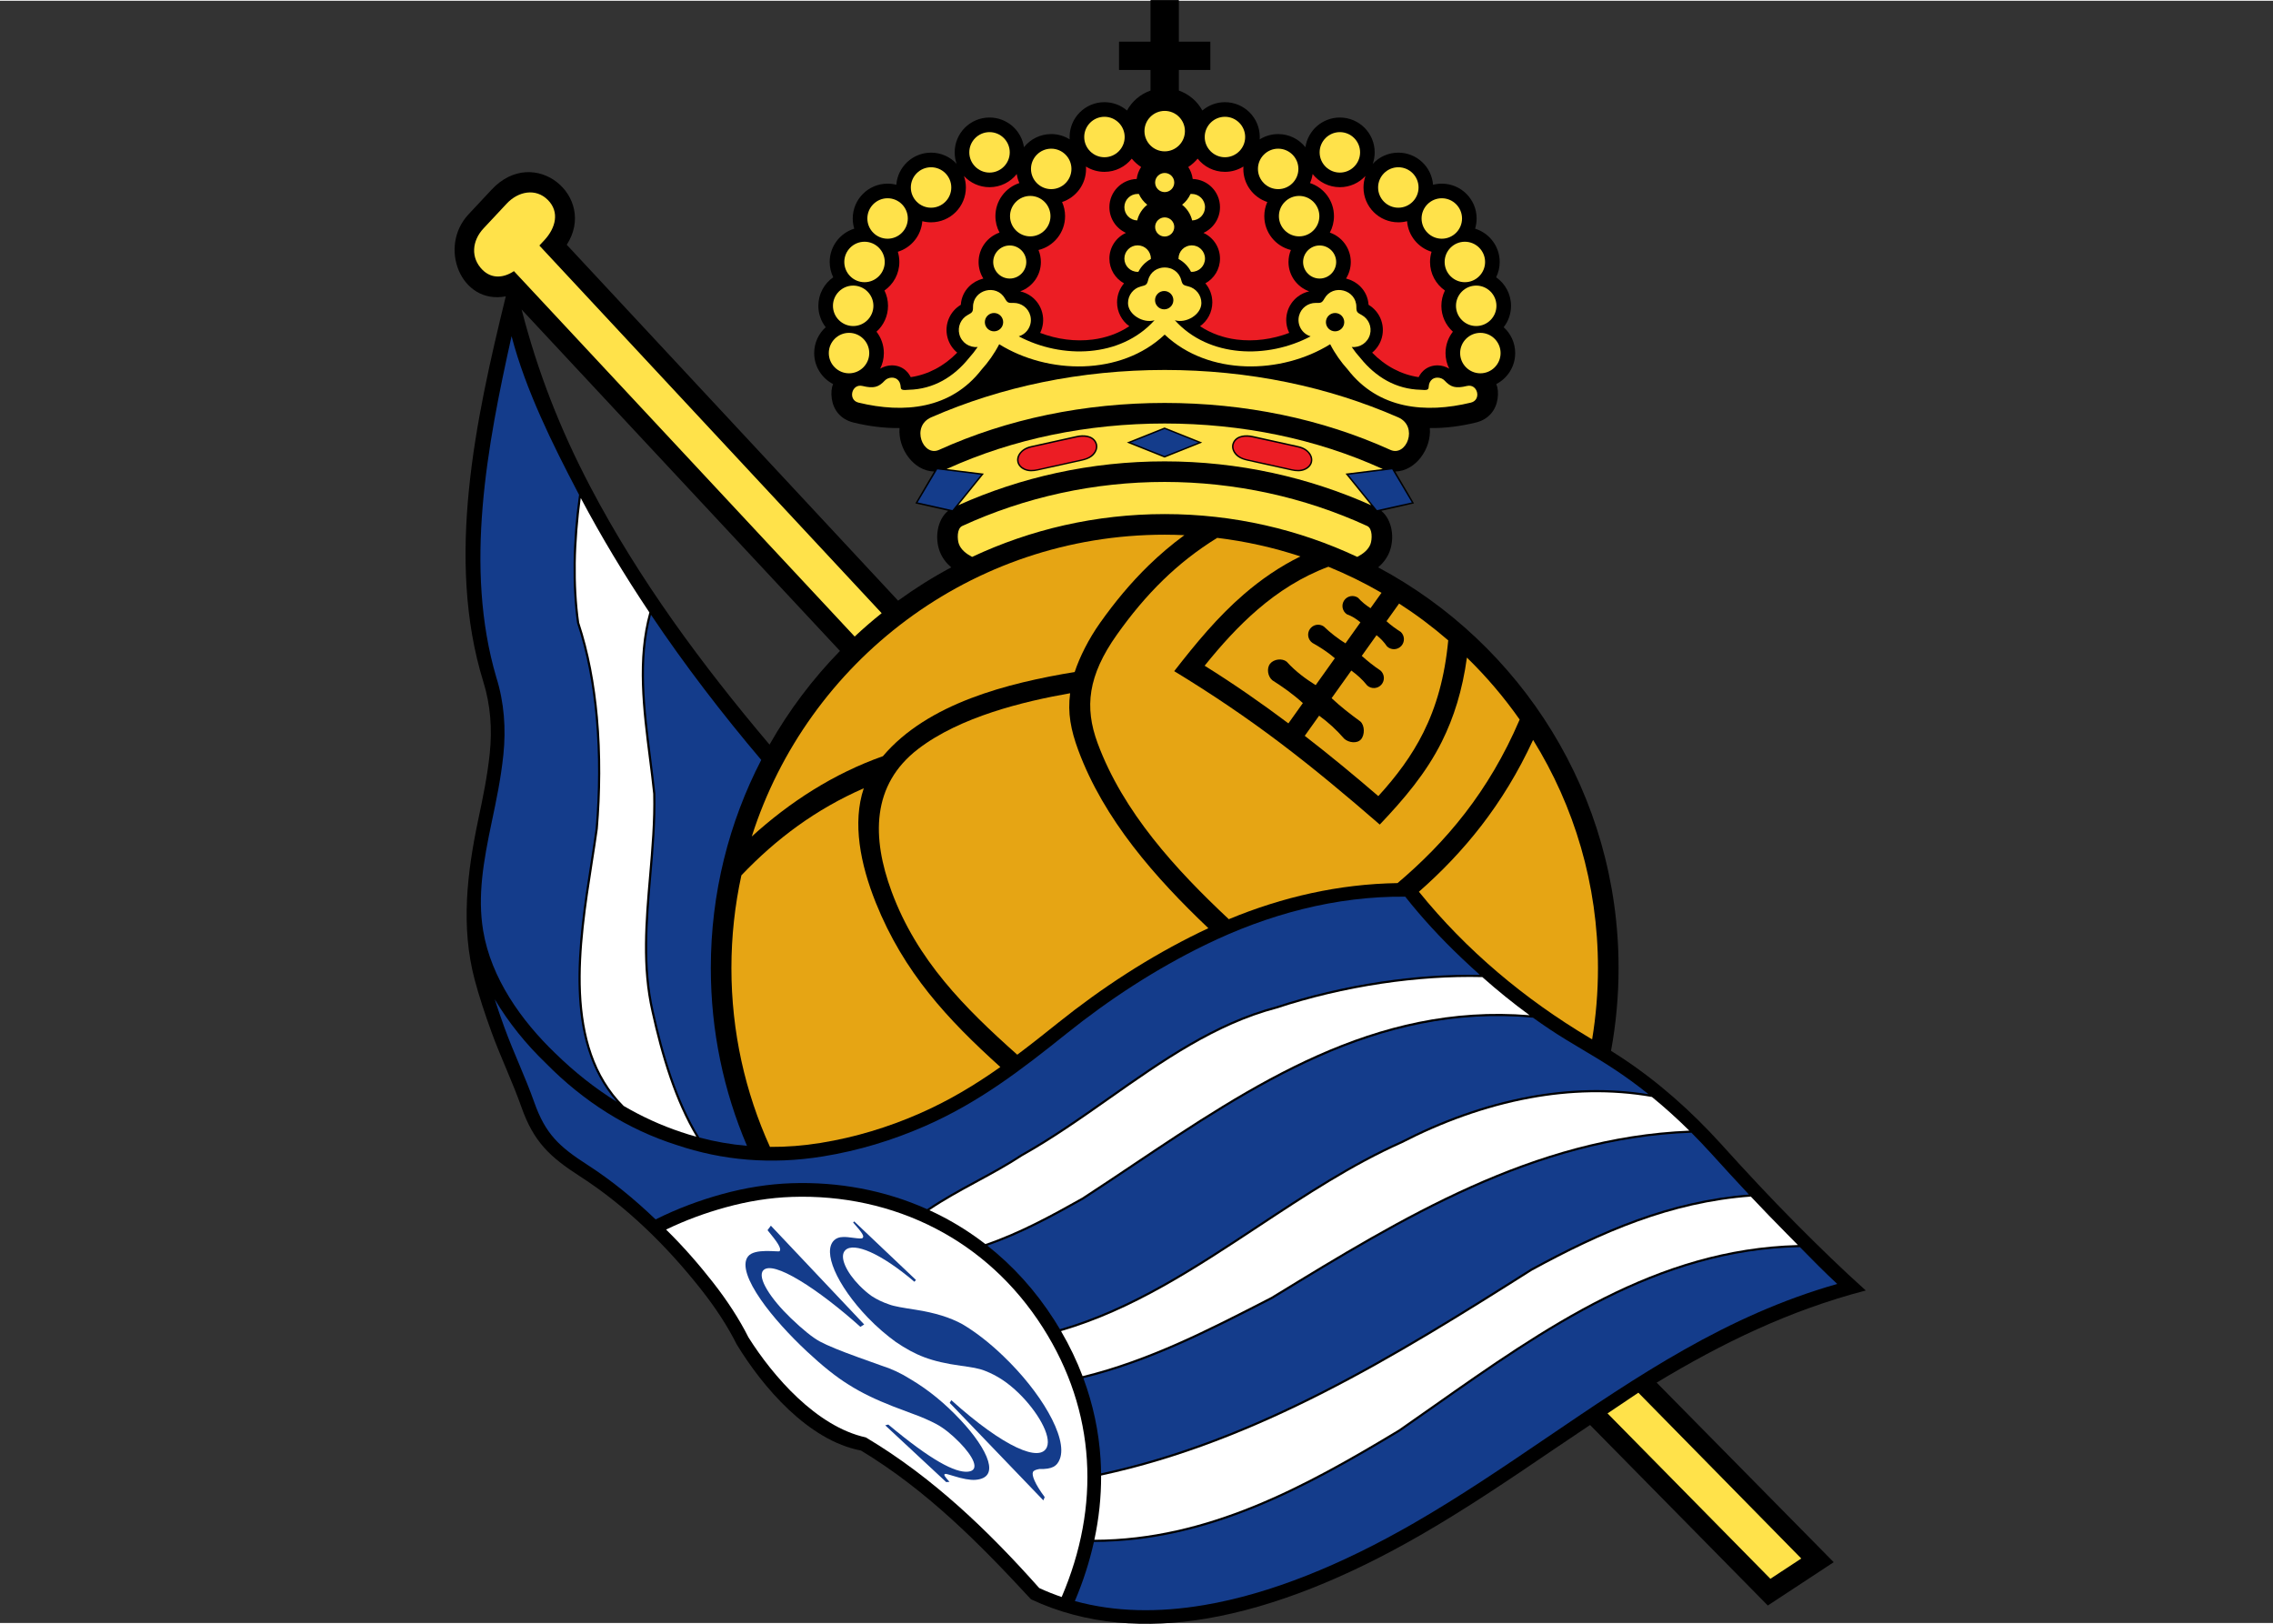 <?xml version="1.0" encoding="UTF-8" standalone="no"?>
<!-- Created with Inkscape (http://www.inkscape.org/) -->

<svg
   xmlns:dc="http://purl.org/dc/elements/1.1/"
   xmlns:cc="http://creativecommons.org/ns#"
   xmlns:rdf="http://www.w3.org/1999/02/22-rdf-syntax-ns#"
   xmlns:svg="http://www.w3.org/2000/svg"
   xmlns="http://www.w3.org/2000/svg"
   version="1.1"
   width="280"
   height="200"
   viewBox="0 0 887.876 633.6"
   id="Capa_1"
   xml:space="preserve"><rect x="0" y="0" width="887.876" height="633.6" fill="#333333" stroke="none"/><defs
     id="defs143" /><path
     d="m 437.123,15.966 12.296,0 0,-16.23 h 11.065 l 0,16.23 12.295,0 v 11.065 l -12.295,0 v 8.046 c 3.937,1.375 7.205,4.176 9.184,7.784 2.375,-2.024 5.454,-3.248 8.818,-3.248 7.512,0 13.604,6.092 13.604,13.604 0,0.312 -0.011,0.62 -0.032,0.926 2.093,-1.314 4.566,-2.072 7.219,-2.072 4.309,0 8.149,2.004 10.642,5.13 0.971,-6.561 6.626,-11.596 13.456,-11.596 7.512,0 13.604,6.092 13.604,13.604 0,1.575 -0.267,3.086 -0.76,4.492 2.485,-2.691 6.042,-4.376 9.994,-4.376 7.154,0 13.022,5.526 13.563,12.542 1.092,-0.283 2.237,-0.432 3.418,-0.432 7.512,0 13.604,6.092 13.604,13.604 0,1.385 -0.209,2.719 -0.593,3.977 5.559,1.711 9.6,6.887 9.6,13.006 0,2.145 -0.497,4.173 -1.382,5.977 3.513,2.46 5.812,6.539 5.812,11.151 0,3.15 -1.073,6.05 -2.871,8.356 2.76,2.49 4.495,6.094 4.495,10.102 0,5.27 -2.998,9.84 -7.381,12.099 0.648,1.552 0.821,3.5 0.508,5.713 -0.594,4.22 -3.273,8.053 -8.533,9.325 -5.857,1.424 -11.897,2.229 -17.932,2.148 0.65,8.047 -5.51,16.805 -13.493,16.969 l 7.32,12.459 -12.801,2.89 c 4.37,3.62 5.208,10.661 3.3,15.797 -0.939,2.526 -2.543,4.596 -4.507,6.299 55.872,29.843 93.905,88.725 93.905,156.479 0,11.048 -1.014,21.858 -2.949,32.346 1.283,0.799 2.55,1.606 3.79,2.421 14.484,9.508 27.484,21.075 39.119,33.886 v 0.01 c 4.639,5.136 9.422,10.355 14.45,15.714 4.908,5.23 9.887,10.412 14.967,15.525 8.859,8.915 17.823,17.649 27.186,26.042 -30.015,7.822 -56.279,20.679 -81.687,35.991 l 69.157,70.138 -25.741,16.92 -69.431,-70.505 c -4.674,3.102 -9.353,6.256 -14.057,9.449 -16.918,11.485 -33.941,23.043 -52.037,33.474 -28.937,16.682 -57.309,28.205 -83.777,32.685 -23.242,3.933 -46.934,2.609 -68.525,-7.536 -20.197,-21.867 -40.71,-42.566 -66.401,-58.098 -20.634,-3.911 -38.448,-24.855 -48.551,-41.485 l -0.094,-0.178 c -3.402,-6.792 -7.942,-13.797 -13.591,-20.988 -13.365,-17.013 -29.314,-32.711 -47.545,-44.458 -11.877,-7.654 -18.078,-13.511 -22.87,-27.074 -3.484,-9.862 -8.038,-19.303 -11.631,-29.145 -2.63,-7.204 -4.938,-14.277 -6.589,-20.464 -5.546,-20.778 -2.986,-41.993 1.405,-62.802 1.748,-8.28 3.528,-16.715 4.466,-25.775 0.972,-9.394 0.305,-18.942 -2.541,-27.976 -14.792,-47.92 -3.01,-102.278 8.798,-150.455 -17.546,3.338 -26.453,-19.305 -14.569,-32.016 l 9.046,-9.676 c 16.676,-17.832 41.413,2.809 29.339,21.544 L 350.814,234.306 c 6.588,-4.79 13.516,-9.142 20.745,-13.002 -1.963,-1.702 -3.568,-3.773 -4.507,-6.298 -1.91,-5.136 -1.071,-12.177 3.3,-15.797 l -12.801,-2.89 7.32,-12.459 c -7.984,-0.164 -14.143,-8.922 -13.493,-16.969 -6.035,0.083 -12.075,-0.724 -17.933,-2.148 -5.26,-1.271 -7.94,-5.105 -8.534,-9.325 -0.312,-2.212 -0.14,-4.161 0.508,-5.713 -4.383,-2.259 -7.381,-6.829 -7.381,-12.099 0,-4.008 1.735,-7.613 4.495,-10.102 -1.798,-2.306 -2.871,-5.206 -2.871,-8.356 0,-4.613 2.299,-8.692 5.812,-11.151 -0.885,-1.805 -1.382,-3.833 -1.382,-5.977 0,-6.118 4.041,-11.294 9.599,-13.006 -0.384,-1.259 -0.593,-2.593 -0.593,-3.977 0,-7.512 6.092,-13.604 13.604,-13.604 1.181,0 2.326,0.15 3.418,0.432 0.542,-7.016 6.408,-12.542 13.563,-12.542 3.951,0 7.509,1.686 9.994,4.376 -0.493,-1.406 -0.76,-2.917 -0.76,-4.492 0,-7.512 6.092,-13.604 13.604,-13.604 6.829,0 12.485,5.035 13.456,11.596 2.493,-3.127 6.334,-5.13 10.642,-5.13 2.652,0 5.126,0.759 7.218,2.072 -0.021,-0.306 -0.031,-0.614 -0.031,-0.926 0,-7.512 6.092,-13.604 13.604,-13.604 3.366,0 6.446,1.224 8.821,3.249 1.979,-3.607 5.246,-6.408 9.181,-7.784 v -8.047 l -12.296,0 V 15.966 l 0.008,0 z m -136.534,274.567 c 7.581,-13.376 16.853,-25.668 27.521,-36.59 L 203.757,120.6 c 6.238,24.215 14.941,46.551 26.826,69.217 19.015,36.262 43.597,69.502 70.006,100.716 z"
     id="path5" /><path
     d="m 240.963,430.054 c -21.185,-23.911 -15.173,-62.268 -10.285,-93.438 0.721,-4.598 1.418,-9.039 2.001,-13.277 h 0 c 1.171,-14.034 1.346,-28.931 0.032,-43.468 -1.159,-12.814 -3.474,-25.354 -7.281,-36.78 l -0.018,-0.073 c -1.054,-7.469 -1.456,-15.44 -1.348,-23.436 0.119,-8.791 0.854,-17.607 2.012,-25.813 l 0.117,-0.822 -0.345,-0.654 c -10.008,-19.085 -20.535,-40.299 -26.015,-61.286 -9.536,42.787 -18.62,90.357 -5.948,133.31 3.067,9.738 3.797,19.987 2.75,30.113 -0.969,9.353 -2.776,17.915 -4.55,26.321 -3.299,15.631 -5.582,28.941 -3.357,42.408 3.059,18.522 14.898,35.205 28.192,47.944 7.485,7.318 15.518,13.681 24.044,18.953 z"
     id="path7"
     style="fill:#143c8b" /><path
     d="m 540.142,182.892 c -0.116,-0.048 -0.229,-0.099 -0.345,-0.151 -12.874,-5.828 -26.495,-10.222 -40.646,-13.16 -28.689,-5.957 -59.712,-5.957 -88.401,0 -14.151,2.938 -27.771,7.332 -40.646,13.16 -0.116,0.052 -0.229,0.103 -0.344,0.151 l 13.526,1.672 1.024,0.127 -0.648,0.8 -9.33,11.537 c 12.211,-5.457 25.05,-9.712 38.365,-12.608 27.727,-6.035 56.785,-6.015 84.512,0.018 13.133,2.859 25.999,7.067 38.364,12.591 l -9.331,-11.539 -0.648,-0.8 1.024,-0.127 13.524,-1.672 z"
     id="path9"
     style="fill:#ffe24a" /><path
     d="m 272.009,443.683 c -4.219,-7.02 -7.619,-14.894 -10.409,-22.986 -2.969,-8.612 -5.252,-17.488 -7.097,-25.853 h 0 c -4.02,-17.585 -2.487,-35.311 -0.946,-53.153 0.918,-10.617 1.838,-21.277 1.594,-31.935 -0.471,-4.537 -1.054,-9.124 -1.645,-13.75 -2.433,-19.12 -4.953,-38.93 0.149,-57.119 -9.683,-14.472 -18.684,-29.379 -26.804,-44.687 -1.035,7.771 -1.84,17.204 -1.951,25.39 -0.108,7.938 0.291,15.855 1.338,23.278 3.82,11.48 6.144,24.068 7.307,36.927 1.319,14.599 1.146,29.544 -0.028,43.612 l -0.003,0.022 c -0.58,4.215 -1.281,8.687 -2.007,13.315 -5.01,31.946 -11.206,71.489 12.115,94.91 7.159,4.188 14.653,7.618 22.446,10.211 1.962,0.66 3.942,1.267 5.94,1.818 z"
     id="path11"
     style="fill:#ffffff" /><path
     d="m 291.786,447.243 c -9.096,-21.332 -14.131,-44.808 -14.131,-69.458 0,-29.293 7.114,-56.926 19.701,-81.273 -15.283,-18.028 -29.816,-36.961 -43.083,-56.707 -4.8,17.839 -2.323,37.301 0.069,56.094 0.593,4.654 1.179,9.267 1.648,13.779 l 0.001,0.034 c 0.249,10.736 -0.674,21.414 -1.593,32.048 -1.536,17.78 -3.063,35.442 0.926,52.893 v 0.003 c 1.837,8.326 4.111,17.168 7.075,25.765 2.875,8.338 6.393,16.433 10.786,23.577 6.043,1.599 12.247,2.69 18.601,3.243 z"
     id="path13"
     style="fill:#143c8b" /><path
     d="m 427.295,601.948 c -1.714,7.746 -4.2,15.462 -7.434,23.09 15.577,4.287 32.56,4.6 50.495,1.565 25.827,-4.37 53.604,-15.667 81.996,-32.035 17.921,-10.332 34.864,-21.834 51.701,-33.263 35.532,-24.121 70.343,-47.839 113.612,-60.121 -4.989,-4.609 -9.793,-9.505 -14.575,-14.381 -55.454,1.144 -99.289,31.964 -142.849,62.593 -4.44,3.122 -8.878,6.242 -13.377,9.365 l -0.021,0.015 c -18.306,11.029 -37.041,21.816 -56.806,29.85 -19.703,8.008 -40.421,13.279 -62.742,13.322 z"
     id="path15"
     style="fill:#143c8b" /><path
     d="m 430.115,576.017 c 0.041,8.348 -0.848,16.733 -2.635,25.088 22.131,-0.072 42.686,-5.309 62.241,-13.258 19.71,-8.012 38.411,-18.78 56.686,-29.79 4.42,-3.068 8.884,-6.208 13.351,-9.348 43.458,-30.558 87.189,-61.301 142.529,-62.724 -1.485,-1.514 -2.969,-3.026 -4.456,-4.523 -4.759,-4.79 -9.388,-9.594 -13.923,-14.406 -15.725,1.168 -30.279,4.695 -44.223,9.735 -14.195,5.131 -27.763,11.831 -41.29,19.203 -26.449,16.746 -53.315,33.547 -81.278,47.783 -27.694,14.102 -56.473,25.693 -87.001,32.241 z"
     id="path17"
     style="fill:#ffffff" /><path
     d="m 423.175,537.978 c 3.825,10.304 6.045,20.865 6.72,31.53 0.119,1.881 0.189,3.765 0.212,5.651 30.381,-6.537 59.039,-18.087 86.627,-32.134 27.946,-14.229 54.79,-31.016 81.218,-47.749 l 0.023,-0.013 c 13.567,-7.395 27.176,-14.115 41.422,-19.265 13.813,-4.993 28.224,-8.508 43.77,-9.732 l -0.409,-0.436 c -4.776,-5.091 -9.623,-10.384 -14.508,-15.793 l -0.006,0.005 c -2.456,-2.705 -4.977,-5.353 -7.561,-7.937 -61.231,2.255 -112.566,33.638 -162.548,64.199 l -1.135,0.693 -0.026,0.015 -0.924,0.476 c -23.558,12.115 -46.939,24.136 -72.874,30.491 z"
     id="path19"
     style="fill:#143c8b" /><path
     d="m 414.465,519.611 c 3.351,5.753 6.152,11.62 8.413,17.576 25.876,-6.324 49.244,-18.339 72.787,-30.446 l 0.911,-0.469 1.121,-0.685 c 49.862,-30.486 101.068,-61.789 162.176,-64.286 -4.657,-4.61 -9.52,-9.01 -14.594,-13.15 -16.048,-2.797 -32.092,-2.272 -47.521,0.56 -17.829,3.272 -34.845,9.627 -50.111,17.497 l -0.022,0.009 c -19.451,8.658 -37.648,20.675 -55.865,32.705 -24.649,16.279 -49.34,32.584 -77.295,40.69 z"
     id="path21"
     style="fill:#ffffff" /><path
     d="m 385.683,486.22 c 9.897,7.799 18.761,17.486 26.164,29.098 0.75,1.176 1.475,2.358 2.177,3.544 27.919,-8.05 52.616,-24.359 77.272,-40.641 18.238,-12.044 36.456,-24.074 55.965,-32.761 l 0.002,-0.001 c 15.331,-7.903 32.426,-14.285 50.342,-17.574 15.053,-2.763 30.685,-3.343 46.339,-0.811 -4.437,-3.554 -9.032,-6.91 -13.792,-10.035 -4.046,-2.656 -8.078,-5.058 -12.059,-7.428 -4.312,-2.569 -8.565,-5.103 -12.592,-7.793 -2.28,-1.522 -4.507,-3.063 -6.694,-4.633 -61.014,-5.587 -109.307,26.726 -156.239,58.134 -6.5,4.35 -12.975,8.683 -19.451,12.895 l -0.023,0.015 c -12.049,6.768 -24.311,13.461 -37.411,17.993 z"
     id="path23"
     style="fill:#143c8b" /><path
     d="m 363.05,472.389 c 1.701,0.781 3.386,1.604 5.051,2.471 5.846,3.043 11.464,6.623 16.79,10.742 13.249,-4.514 25.628,-11.275 37.791,-18.109 6.468,-4.207 12.931,-8.532 19.42,-12.874 46.694,-31.25 94.732,-63.394 155.377,-58.396 -3.228,-2.351 -6.374,-4.769 -9.481,-7.283 -2.988,-2.417 -5.966,-4.943 -8.97,-7.607 -12.905,-0.318 -26.242,0.633 -39.29,2.581 -14.309,2.138 -28.268,5.479 -40.93,9.665 l -0.026,0.007 c -23.927,6.262 -44.567,20.772 -65.235,35.301 -11.227,7.893 -22.463,15.791 -34.246,22.386 v 0 c -11.69,7.7 -24.65,13.281 -36.25,21.115 z"
     id="path25"
     style="fill:#ffffff" /><path
     d="m 213.207,414.955 c -7.669,-7.349 -14.575,-15.882 -19.961,-24.963 1.148,3.599 2.436,7.339 3.811,11.107 3.599,9.857 8.162,19.311 11.652,29.186 4.385,12.414 9.816,17.328 20.712,24.35 9.673,6.233 18.337,13.382 26.665,21.344 8.481,-4.219 17.093,-7.434 25.943,-9.874 8.992,-2.48 18.089,-3.954 27.138,-4.262 18.309,-0.624 36.433,2.72 52.986,10.139 11.712,-8.003 24.871,-13.62 36.712,-21.426 l 0.024,-0.017 c 11.751,-6.578 22.967,-14.463 34.172,-22.34 20.721,-14.566 41.416,-29.114 65.482,-35.419 l 0,0 c 12.704,-4.2 26.712,-7.551 41.071,-9.697 12.754,-1.905 25.79,-2.859 38.444,-2.611 -2.327,-2.08 -4.67,-4.245 -7.049,-6.502 -4.079,-3.872 -8.038,-7.869 -11.845,-12.017 -3.558,-3.878 -6.983,-7.88 -10.249,-12.027 -27.153,-0.277 -53.721,6.929 -78.021,18.776 -19.338,9.427 -37.445,21.21 -54.224,34.655 -17.761,14.228 -34.36,27.012 -55.536,36.25 -12.452,5.432 -25.634,9.488 -39.719,11.772 -20.25,3.285 -39.335,1.526 -57.044,-4.444 -19.165,-6.071 -36.434,-16.993 -51.165,-31.981 z"
     id="path27"
     style="fill:#143c8b" /><path
     d="m 405.949,619.959 c 2.862,1.323 5.784,2.488 8.76,3.499 7.577,-17.674 10.968,-35.806 9.84,-53.613 -1.126,-17.775 -6.752,-35.254 -17.21,-51.655 -11.021,-17.286 -25.442,-30.102 -41.712,-38.573 -17.295,-9.003 -36.679,-13.097 -56.294,-12.429 -8.603,0.292 -17.28,1.702 -25.881,4.075 -7.889,2.175 -15.598,4.981 -23.264,8.678 6.978,6.858 12.934,13.775 18.098,20.349 5.804,7.388 10.512,14.656 14.091,21.78 9.566,15.155 26.53,34.825 45.828,39.052 26.119,15.539 47.842,36.456 67.743,58.837 z"
     id="path29"
     style="fill:#ffffff" /><polygon
     points="521.577,650.648 511.055,657.564 455.543,601.194 466.051,594.137 "
     transform="matrix(1.146,0,0,1.146,105.88,-137.225)"
     id="polygon31"
     style="fill:#ffe24a" /><path
     d="M 210.685,95.598 344.394,239.196 c -3.635,2.903 -7.15,5.95 -10.544,9.126 L 200.751,105.602 c -3.907,2.612 -8.615,3.168 -12.296,-0.513 l 0,0 c -4.692,-4.692 -4.109,-11.333 0.423,-16.182 l 9.046,-9.676 c 4.532,-4.848 11.366,-6.141 16.059,-1.449 v 0 c 4.692,4.692 3.112,10.96 -1.421,15.808 l -1.876,2.008 z"
     id="path33"
     style="fill:#ffe24a" /><path
     d="m 530.185,217.218 c 2.18,-1.152 4.309,-2.752 5.149,-5.01 0.653,-1.759 0.873,-6.076 -1.289,-7.069 -12.334,-5.66 -25.265,-9.955 -38.532,-12.842 -26.659,-5.802 -54.455,-5.82 -81.117,-0.018 -13.459,2.93 -26.36,7.271 -38.538,12.86 -2.162,0.993 -1.942,5.309 -1.288,7.069 0.839,2.258 2.967,3.857 5.148,5.01 22.841,-10.724 48.336,-16.727 75.234,-16.727 26.899,0 52.394,6.003 75.234,16.727 z"
     id="path35"
     style="fill:#ffe24a" /><path
     d="m 428.182,172.258 c 1.155,2.115 0.054,4.479 -1.706,5.811 -1.15,0.871 -2.516,1.291 -3.951,1.608 l -17.116,3.782 c -1.754,0.387 -3.599,0.554 -5.394,-0.266 -2.912,-1.332 -3.616,-4.441 -1.534,-6.882 1.244,-1.458 2.954,-2.151 4.76,-2.498 l 17.323,-3.834 c 2.635,-0.581 6.146,-0.418 7.616,2.277 z"
     id="path37" /><path
     d="m 420.612,170.56 -17.281,3.806 c -1.636,0.36 -3.233,0.91 -4.425,2.307 -1.838,2.155 -1.229,4.837 1.342,6.013 1.616,0.739 3.406,0.633 5.037,0.272 l 17.145,-3.796 c 1.264,-0.266 2.517,-0.674 3.566,-1.427 1.586,-1.138 2.727,-3.202 1.741,-5.128 -1.324,-2.581 -4.711,-2.579 -7.125,-2.047 z"
     id="path39"
     style="fill:#ec1d24" /><path
     d="m 333.25,477.172 c 0.147,-0.143 0.287,-0.274 0.433,-0.411 3.842,3.666 7.756,7.355 11.724,11.126 4.055,3.84 8.178,7.754 12.379,11.73 -0.199,0.237 -0.395,0.479 -0.596,0.716 -6.585,-5.609 -12.515,-9.5 -17.18,-11.58 -4.665,-2.063 -8.159,-2.388 -9.804,-0.761 -2.564,2.494 0.455,8.664 5.464,13.762 1.685,1.72 3.16,2.973 4.761,4.126 2.081,1.371 4.367,2.456 6.9,3.31 1.954,0.754 5.355,1.289 10.434,2.081 3.646,0.56 6.996,1.327 10.01,2.243 3.017,0.93 5.756,2.07 8.18,3.403 4.799,2.849 10.14,6.851 15.919,12.397 7.326,7.012 13.55,14.847 17.607,22.001 4.219,7.424 6.148,14.136 4.487,18.3 -1.077,2.711 -2.857,3.983 -7.997,3.851 -1.43,0.262 -2.221,0.598 -2.484,1.202 -0.53,1.203 0.711,4.55 4.585,9.755 -0.174,0.436 -0.346,0.86 -0.517,1.295 -6.479,-6.732 -12.825,-13.35 -18.983,-19.758 -6.006,-6.264 -11.877,-12.391 -17.601,-18.324 0.203,-0.361 0.415,-0.692 0.63,-1.059 10.278,9.25 18.981,15.376 25.46,18.425 6.497,3.053 10.601,2.922 11.882,-0.1 1.869,-4.432 -3.79,-14.012 -10.901,-20.956 -4.5,-4.393 -8.635,-7.005 -13.197,-8.8 -2.522,-1.035 -5.42,-1.44 -9.489,-2.007 -5.866,-0.815 -10.347,-1.844 -14.304,-3.327 -3.959,-1.503 -7.352,-3.416 -11.079,-5.933 -3.41,-2.457 -7.38,-5.797 -10.954,-9.525 -6.102,-6.345 -10.651,-12.939 -12.999,-18.424 -2.272,-5.323 -2.514,-9.636 -0.155,-11.842 0.807,-0.76 1.929,-1.197 3.237,-1.222 2.17,-0.243 7.187,1.017 7.832,0.375 0.644,-0.625 0.336,-1.56 -3.684,-6.071 z"
     id="path41"
     style="fill:#143c8b" /><path
     d="m 454.951,58.815 c 4.351,0 7.901,-3.549 7.901,-7.901 0,-4.352 -3.549,-7.901 -7.901,-7.901 -4.352,0 -7.901,3.549 -7.901,7.901 0,4.352 3.55,7.901 7.901,7.901 z"
     id="path43"
     style="fill:#ffe24a" /><path
     d="m 343.808,143.7 c 1.326,-0.81 2.891,-1.262 4.422,-1.296 2.013,-0.046 4.069,0.61 5.659,2.08 0.316,0.293 0.58,0.569 0.783,0.822 0.101,0.126 0.194,0.258 0.28,0.391 0.335,0.458 0.597,0.894 0.802,1.309 3.435,-0.51 6.665,-1.593 9.652,-3.166 3.116,-1.641 5.968,-3.806 8.505,-6.405 -1.798,-1.477 -3.165,-3.512 -3.802,-5.929 -0.672,-2.554 -0.426,-5.138 0.534,-7.4 0.932,-2.196 2.553,-4.088 4.672,-5.355 0.193,-2.918 1.416,-5.344 3.216,-7.145 1.483,-1.484 3.341,-2.522 5.315,-3.041 0.09,-0.024 0.18,-0.046 0.271,-0.068 -1.175,-1.872 -1.856,-4.087 -1.856,-6.46 0,-5.319 3.416,-9.841 8.175,-11.493 -1.026,-1.912 -1.607,-4.099 -1.607,-6.42 0,-6.03 3.925,-11.143 9.359,-12.927 -0.491,-1.103 -0.838,-2.283 -1.021,-3.518 -2.493,3.127 -6.333,5.133 -10.641,5.133 -3.952,0 -7.51,-1.687 -9.996,-4.378 0.492,1.408 0.761,2.919 0.761,4.493 0,7.512 -6.092,13.604 -13.604,13.604 -1.181,0 -2.327,-0.151 -3.419,-0.433 -0.437,5.65 -4.326,10.331 -9.559,11.941 0.384,1.259 0.593,2.595 0.593,3.98 0,4.613 -2.299,8.69 -5.813,11.15 0.884,1.805 1.383,3.834 1.383,5.98 0,4.008 -1.736,7.612 -4.495,10.101 1.797,2.306 2.871,5.207 2.871,8.357 0.002,2.192 -0.517,4.26 -1.437,6.093 z"
     id="path45"
     style="fill:#ec1d24" /><path
     d="m 439.062,110.368 c -3.404,-1.877 -5.711,-5.501 -5.711,-9.662 0,-4.463 2.653,-8.306 6.468,-10.041 -3.814,-1.735 -6.468,-5.58 -6.468,-10.042 0,-5.967 4.743,-10.828 10.664,-11.019 0.217,-1.709 0.824,-3.295 1.73,-4.668 -1.375,-0.905 -2.611,-2.009 -3.664,-3.27 -2.493,3.141 -6.344,5.156 -10.664,5.156 -2.651,0 -5.127,-0.761 -7.219,-2.073 0.021,0.306 0.032,0.616 0.032,0.927 0,6.03 -3.926,11.144 -9.36,12.928 0.751,1.688 1.169,3.557 1.169,5.522 0,6.404 -4.428,11.775 -10.388,13.221 0.604,1.443 0.939,3.028 0.939,4.691 0,5.284 -3.372,9.782 -8.081,11.461 1.636,0.363 3.165,1.079 4.476,2.085 1.952,1.497 3.44,3.627 4.113,6.18 0.729,2.77 0.378,5.573 -0.793,7.958 6.565,2.512 13.73,3.473 20.558,2.595 5.083,-0.654 9.976,-2.346 14.272,-5.201 -2.899,-2.086 -4.789,-5.489 -4.789,-9.333 0,-2.824 1.024,-5.412 2.716,-7.414 z"
     id="path47"
     style="fill:#ec1d24" /><path
     d="m 465.891,69.604 c 5.92,0.191 10.661,5.052 10.661,11.018 0,4.463 -2.653,8.308 -6.468,10.042 3.814,1.735 6.468,5.578 6.468,10.042 0,4.161 -2.306,7.785 -5.71,9.662 1.693,2.001 2.714,4.588 2.714,7.414 0,3.844 -1.889,7.248 -4.789,9.333 4.296,2.855 9.189,4.547 14.271,5.201 6.829,0.879 13.993,-0.083 20.558,-2.595 -1.171,-2.385 -1.523,-5.189 -0.793,-7.958 0.672,-2.554 2.161,-4.683 4.113,-6.18 1.311,-1.006 2.84,-1.722 4.476,-2.085 -4.709,-1.678 -8.081,-6.177 -8.081,-11.461 0,-1.663 0.335,-3.248 0.939,-4.691 -5.96,-1.446 -10.388,-6.818 -10.388,-13.221 0,-1.966 0.418,-3.834 1.169,-5.522 -5.434,-1.783 -9.361,-6.899 -9.361,-12.928 0,-0.312 0.013,-0.621 0.033,-0.927 -2.093,1.312 -4.568,2.073 -7.219,2.073 -4.32,0 -8.168,-2.014 -10.661,-5.154 -1.053,1.26 -2.288,2.363 -3.663,3.269 0.907,1.373 1.515,2.959 1.731,4.668 z"
     id="path49"
     style="fill:#ec1d24" /><path
     d="m 566.092,143.7 c -1.326,-0.81 -2.891,-1.262 -4.422,-1.296 -2.013,-0.046 -4.069,0.61 -5.659,2.08 -0.316,0.293 -0.58,0.569 -0.783,0.822 -0.101,0.126 -0.194,0.258 -0.28,0.391 -0.335,0.458 -0.597,0.894 -0.802,1.309 -3.435,-0.51 -6.665,-1.593 -9.652,-3.166 -3.118,-1.641 -5.968,-3.806 -8.505,-6.405 1.798,-1.477 3.165,-3.512 3.802,-5.929 0.671,-2.554 0.426,-5.138 -0.534,-7.4 -0.932,-2.196 -2.553,-4.088 -4.672,-5.355 -0.193,-2.918 -1.416,-5.344 -3.216,-7.145 -1.482,-1.484 -3.341,-2.522 -5.315,-3.041 -0.091,-0.024 -0.18,-0.046 -0.271,-0.068 1.176,-1.872 1.856,-4.087 1.856,-6.46 0,-5.319 -3.416,-9.841 -8.175,-11.493 1.026,-1.912 1.607,-4.099 1.607,-6.42 0,-6.03 -3.925,-11.143 -9.359,-12.927 0.491,-1.103 0.838,-2.283 1.021,-3.518 2.493,3.127 6.333,5.133 10.641,5.133 3.951,0 7.51,-1.687 9.996,-4.378 -0.492,1.408 -0.761,2.919 -0.761,4.493 0,7.512 6.092,13.604 13.604,13.604 1.181,0 2.327,-0.151 3.419,-0.433 0.437,5.65 4.326,10.331 9.558,11.941 -0.384,1.259 -0.593,2.595 -0.593,3.98 0,4.613 2.299,8.69 5.813,11.15 -0.884,1.805 -1.383,3.834 -1.383,5.98 0,4.008 1.736,7.612 4.495,10.101 -1.798,2.306 -2.871,5.207 -2.871,8.357 -0.001,2.192 0.518,4.26 1.438,6.093 z"
     id="path51"
     style="fill:#ec1d24" /><path
     d="m 454.951,74.734 c 2.059,0 3.738,-1.679 3.738,-3.738 0,-2.059 -1.678,-3.738 -3.738,-3.738 -2.059,0 -3.737,1.679 -3.737,3.738 0,2.059 1.678,3.738 3.737,3.738 z"
     id="path53"
     style="fill:#ffe24a" /><path
     d="m 454.951,92.084 c 2.059,0 3.738,-1.679 3.738,-3.738 0,-2.059 -1.678,-3.738 -3.738,-3.738 -2.059,0 -3.737,1.679 -3.737,3.738 0,2.059 1.678,3.738 3.737,3.738 z"
     id="path55"
     style="fill:#ffe24a" /><path
     d="m 444.376,95.529 c 2.857,0 5.175,2.318 5.175,5.175 0,0.054 -10e-4,0.107 -0.003,0.16 -2.1,1.121 -3.81,2.875 -4.876,5.005 -0.099,0.006 -0.196,0.009 -0.296,0.009 -2.859,0 -5.175,-2.318 -5.175,-5.175 0,-2.857 2.318,-5.175 5.175,-5.175 z"
     id="path57"
     style="fill:#ffe24a" /><path
     d="m 444.376,75.447 c 0.167,0 0.332,0.008 0.496,0.024 0.736,1.655 1.868,3.097 3.276,4.202 -1.929,1.515 -3.34,3.659 -3.925,6.123 -2.788,-0.081 -5.023,-2.366 -5.023,-5.173 0,-2.859 2.318,-5.176 5.175,-5.176 z"
     id="path59"
     style="fill:#ffe24a" /><path
     d="m 431.417,61.116 c 4.351,0 7.901,-3.549 7.901,-7.901 0,-4.352 -3.549,-7.901 -7.901,-7.901 -4.352,0 -7.901,3.549 -7.901,7.901 0,4.352 3.549,7.901 7.901,7.901 z"
     id="path61"
     style="fill:#ffe24a" /><path
     d="m 331.645,145.508 c 4.351,0 7.901,-3.549 7.901,-7.901 0,-4.351 -3.549,-7.901 -7.901,-7.901 -4.352,0 -7.901,3.55 -7.901,7.901 0,4.352 3.549,7.901 7.901,7.901 z"
     id="path63"
     style="fill:#ffe24a" /><path
     d="m 333.269,127.048 c 4.351,0 7.9,-3.549 7.9,-7.899 0,-4.351 -3.549,-7.901 -7.9,-7.901 -4.351,0 -7.901,3.55 -7.901,7.901 0,4.351 3.549,7.899 7.901,7.899 z"
     id="path65"
     style="fill:#ffe24a" /><path
     d="m 337.698,109.92 c 4.351,0 7.901,-3.549 7.901,-7.901 0,-4.352 -3.549,-7.901 -7.901,-7.901 -4.352,0 -7.901,3.549 -7.901,7.901 10e-4,4.352 3.55,7.901 7.901,7.901 z"
     id="path67"
     style="fill:#ffe24a" /><path
     d="m 346.707,92.938 c 4.351,0 7.901,-3.549 7.901,-7.901 0,-4.352 -3.549,-7.901 -7.901,-7.901 -4.352,0 -7.901,3.549 -7.901,7.901 0,4.352 3.549,7.901 7.901,7.901 z"
     id="path69"
     style="fill:#ffe24a" /><path
     d="m 363.689,80.828 c 4.351,0 7.901,-3.549 7.901,-7.901 0,-4.352 -3.549,-7.901 -7.901,-7.901 -4.352,0 -7.901,3.549 -7.901,7.901 0,4.352 3.549,7.901 7.901,7.901 z"
     id="path71"
     style="fill:#ffe24a" /><path
     d="m 386.528,67.109 c 4.351,0 7.901,-3.549 7.901,-7.901 0,-4.352 -3.549,-7.901 -7.901,-7.901 -4.352,0 -7.901,3.549 -7.901,7.901 0,4.352 3.549,7.901 7.901,7.901 z"
     id="path73"
     style="fill:#ffe24a" /><path
     d="m 410.625,73.575 c 4.352,0 7.901,-3.549 7.901,-7.901 0,-4.352 -3.549,-7.901 -7.901,-7.901 -4.351,0 -7.901,3.55 -7.901,7.901 0,4.351 3.55,7.901 7.901,7.901 z"
     id="path75"
     style="fill:#ffe24a" /><path
     d="m 402.434,92.024 c 4.351,0 7.901,-3.549 7.901,-7.9 0,-4.352 -3.549,-7.901 -7.901,-7.901 -4.352,0 -7.901,3.549 -7.901,7.901 10e-4,4.352 3.55,7.9 7.901,7.9 z"
     id="path77"
     style="fill:#ffe24a" /><path
     d="m 394.427,108.497 c 3.558,0 6.46,-2.901 6.46,-6.46 0,-3.558 -2.902,-6.46 -6.46,-6.46 -3.558,0 -6.46,2.902 -6.46,6.46 0,3.559 2.902,6.46 6.46,6.46 z"
     id="path79"
     style="fill:#ffe24a" /><path
     d="m 578.257,145.508 c 4.351,0 7.901,-3.549 7.901,-7.901 0,-4.351 -3.55,-7.901 -7.901,-7.901 -4.351,0 -7.901,3.55 -7.901,7.901 10e-4,4.352 3.55,7.901 7.901,7.901 z"
     id="path81"
     style="fill:#ffe24a" /><path
     d="m 576.633,127.048 c 4.351,0 7.901,-3.549 7.901,-7.899 0,-4.351 -3.549,-7.901 -7.901,-7.901 -4.352,0 -7.901,3.55 -7.901,7.901 0,4.351 3.55,7.899 7.901,7.899 z"
     id="path83"
     style="fill:#ffe24a" /><path
     d="m 572.203,109.92 c 4.351,0 7.901,-3.549 7.901,-7.901 0,-4.352 -3.549,-7.901 -7.901,-7.901 -4.352,0 -7.901,3.549 -7.901,7.901 10e-4,4.352 3.55,7.901 7.901,7.901 z"
     id="path85"
     style="fill:#ffe24a" /><path
     d="m 563.195,92.938 c 4.352,0 7.901,-3.549 7.901,-7.901 0,-4.352 -3.549,-7.901 -7.901,-7.901 -4.351,0 -7.9,3.549 -7.9,7.901 0,4.352 3.549,7.901 7.9,7.901 z"
     id="path87"
     style="fill:#ffe24a" /><path
     d="m 546.213,80.828 c 4.351,0 7.901,-3.549 7.901,-7.901 0,-4.352 -3.549,-7.901 -7.901,-7.901 -4.352,0 -7.901,3.549 -7.901,7.901 0,4.352 3.55,7.901 7.901,7.901 z"
     id="path89"
     style="fill:#ffe24a" /><path
     d="m 523.375,67.109 c 4.351,0 7.901,-3.549 7.901,-7.901 0,-4.352 -3.55,-7.901 -7.901,-7.901 -4.351,0 -7.901,3.549 -7.901,7.901 0,4.352 3.549,7.901 7.901,7.901 z"
     id="path91"
     style="fill:#ffe24a" /><path
     d="m 478.485,61.116 c 4.351,0 7.901,-3.549 7.901,-7.901 0,-4.352 -3.549,-7.901 -7.901,-7.901 -4.352,0 -7.901,3.549 -7.901,7.901 0,4.352 3.55,7.901 7.901,7.901 z"
     id="path93"
     style="fill:#ffe24a" /><path
     d="m 499.277,73.575 c 4.351,0 7.901,-3.549 7.901,-7.901 0,-4.352 -3.549,-7.901 -7.901,-7.901 -4.352,0 -7.901,3.55 -7.901,7.901 0,4.351 3.549,7.901 7.901,7.901 z"
     id="path95"
     style="fill:#ffe24a" /><path
     d="m 507.467,92.024 c 4.351,0 7.901,-3.549 7.901,-7.9 0,-4.352 -3.549,-7.901 -7.901,-7.901 -4.352,0 -7.901,3.549 -7.901,7.901 0,4.352 3.549,7.9 7.901,7.9 z"
     id="path97"
     style="fill:#ffe24a" /><path
     d="m 515.475,108.497 c 3.558,0 6.46,-2.901 6.46,-6.46 0,-3.558 -2.902,-6.46 -6.46,-6.46 -3.558,0 -6.46,2.902 -6.46,6.46 0,3.559 2.902,6.46 6.46,6.46 z"
     id="path99"
     style="fill:#ffe24a" /><path
     d="m 465.525,95.529 c -2.857,0 -5.175,2.318 -5.175,5.175 0,0.054 10e-4,0.107 0.002,0.16 2.1,1.121 3.81,2.875 4.877,5.005 0.097,0.006 0.196,0.009 0.295,0.009 2.857,0 5.175,-2.318 5.175,-5.175 0,-2.857 -2.315,-5.175 -5.174,-5.175 z"
     id="path101"
     style="fill:#ffe24a" /><path
     d="m 465.525,75.447 c -0.167,0 -0.332,0.008 -0.496,0.024 -0.736,1.655 -1.868,3.097 -3.276,4.202 1.928,1.515 3.34,3.659 3.925,6.123 2.788,-0.081 5.023,-2.366 5.023,-5.173 10e-4,-2.859 -2.316,-5.176 -5.175,-5.176 z"
     id="path103"
     style="fill:#ffe24a" /><path
     d="m 407.088,149.001 c -15.024,3.088 -29.529,7.668 -43.315,13.689 -8.084,3.528 -3.257,15.57 3.029,12.724 13.389,-6.061 27.567,-10.632 42.313,-13.695 29.761,-6.18 61.911,-6.18 91.671,0 14.746,3.061 28.924,7.634 42.313,13.695 6.287,2.846 11.115,-9.196 3.029,-12.724 -13.785,-6.021 -28.29,-10.601 -43.314,-13.689 -31.136,-6.399 -64.588,-6.399 -95.725,0 z"
     id="path105"
     style="fill:#ffe24a" /><polygon
     points="317.381,270.301 304.55,275.429 291.72,270.301 304.55,265.173 "
     transform="matrix(1.146,0,0,1.146,105.88,-137.225)"
     id="polygon107" /><polygon
     points="304.55,265.696 293.029,270.301 304.55,274.905 316.071,270.301 "
     transform="matrix(1.146,0,0,1.146,105.88,-137.225)"
     id="polygon109"
     style="fill:#143c8b" /><path
     d="m 481.718,172.258 c -1.154,2.115 -0.053,4.479 1.707,5.811 1.15,0.871 2.516,1.291 3.951,1.608 l 17.116,3.782 c 1.754,0.387 3.599,0.554 5.394,-0.266 2.912,-1.332 3.616,-4.441 1.534,-6.882 -1.244,-1.458 -2.954,-2.151 -4.761,-2.498 l -17.323,-3.834 c -2.634,-0.581 -6.145,-0.418 -7.616,2.277 z"
     id="path111" /><path
     d="m 489.29,170.56 17.28,3.806 c 1.637,0.36 3.233,0.91 4.427,2.307 1.838,2.155 1.229,4.837 -1.342,6.013 -1.615,0.739 -3.406,0.633 -5.037,0.272 l -17.145,-3.796 c -1.263,-0.266 -2.517,-0.674 -3.566,-1.427 -1.586,-1.138 -2.727,-3.202 -1.741,-5.128 1.323,-2.581 4.711,-2.579 7.125,-2.047 z"
     id="path113"
     style="fill:#ec1d24" /><path
     d="m 369.608,578.572 c -3.637,-3.365 -7.407,-6.894 -11.303,-10.515 -4.027,-3.746 -8.206,-7.629 -12.521,-11.654 0.395,-0.105 0.798,-0.199 1.193,-0.311 8.496,7.105 15.031,11.805 20.035,14.672 4.953,2.843 8.617,3.989 11.097,3.74 5.055,-0.5 1.795,-6.203 -3.241,-11.363 -3.088,-3.147 -6.139,-5.642 -9.268,-7.317 -2.143,-1.116 -5.603,-2.723 -9.667,-4.145 -2.381,-0.899 -4.73,-1.783 -7.074,-2.668 -3.406,-1.334 -6.51,-2.667 -9.375,-4.063 -2.861,-1.389 -5.528,-2.868 -8.093,-4.5 -4.806,-2.961 -10.219,-7.324 -16.146,-12.858 -6.806,-6.351 -13.488,-13.656 -18.07,-20.282 -4.926,-7.125 -7.495,-13.518 -5.036,-16.81 1.275,-1.726 4.239,-2.131 6.931,-2.181 2.765,-0.062 5.252,0.299 5.444,0.062 0.919,-1.084 -1.017,-3.715 -4.703,-8.202 0.428,-0.587 0.867,-1.16 1.3,-1.753 6.779,7.187 13.269,14.061 19.462,20.599 5.896,6.252 11.578,12.254 16.993,17.981 -0.495,0.319 -0.981,0.629 -1.48,0.935 -8.168,-7.324 -16.664,-13.868 -23.697,-18.106 -7.121,-4.302 -12.459,-6.059 -14.288,-3.902 -2.388,2.817 2.937,11.032 10.755,18.554 4.849,4.65 8.626,7.684 11.481,9.218 2.846,1.528 7.997,3.639 14.883,6.121 3.005,1.072 6.055,2.157 9.125,3.267 3.727,1.165 7.564,2.929 11.253,5.26 7.136,4.215 13.574,9.536 19.633,16 5.292,5.653 9.42,11.531 10.732,15.969 1.228,4.121 0.023,6.98 -4.952,7.373 -2.101,0.156 -5.087,-0.43 -8.546,-1.508 -0.486,-0.143 -0.963,-0.287 -1.436,-0.43 -0.72,-0.205 -1.425,-0.416 -1.711,-0.379 -1.012,0.094 -0.234,1.122 1.571,3.091 -0.425,0.037 -0.858,0.074 -1.283,0.105 z"
     id="path115"
     style="fill:#143c8b" /><path
     d="m 397.359,411.647 c 5.317,-3.98 10.579,-8.153 15.958,-12.462 17.077,-13.684 35.547,-25.71 55.231,-35.305 1.15,-0.56 2.304,-1.11 3.461,-1.648 -20.8,-19.775 -40.798,-42.441 -50.822,-69.537 -2.904,-7.85 -4.197,-14.48 -3.175,-22.229 -18.235,3.199 -42.898,9.19 -59.284,21.705 -18.419,14.068 -18.195,34.779 -10.455,55.742 9.884,26.77 28.558,45.482 49.085,63.734 z"
     id="path117"
     style="fill:#e6a514" /><path
     d="m 289.599,341.59 c -2.542,11.664 -3.895,23.771 -3.895,36.195 0,24.915 5.388,48.572 15.06,69.875 6.462,0.041 13.069,-0.468 19.814,-1.562 13.604,-2.206 26.357,-6.133 38.42,-11.395 11.689,-5.101 21.93,-11.306 31.755,-18.244 -20.632,-18.619 -37.706,-36.932 -48.634,-64.144 -6.079,-15.14 -9.227,-31.275 -4.715,-44.728 -18.623,8.145 -34.083,19.609 -47.805,34.003 z"
     id="path119"
     style="fill:#e6a514" /><path
     d="m 462.648,208.721 c -2.553,-0.115 -5.118,-0.182 -7.698,-0.182 -75.548,0 -139.543,49.531 -161.297,117.881 14.921,-13.559 32.022,-24.573 51.223,-31.364 17.611,-20.799 48.971,-28.586 74.919,-32.887 1.922,-5.817 5.426,-12.866 9.943,-19.232 5.701,-8.035 11.916,-15.572 19.032,-22.481 4.281,-4.154 8.879,-8.074 13.877,-11.733 z"
     id="path121"
     style="fill:#e6a514" /><path
     d="m 539.645,231.238 c -6.642,-3.848 -13.574,-7.253 -20.749,-10.183 -10.47,3.912 -19.547,9.748 -27.711,16.78 -7.479,6.44 -14.241,13.928 -20.63,21.883 11.231,7.004 22.11,14.554 32.718,22.518 l 5.651,-7.924 c -4.002,-3.635 -7.835,-6.293 -11.88,-8.879 -1.818,-1.436 -2.365,-4.667 -0.928,-6.485 1.435,-1.818 4.667,-2.247 6.484,-0.81 3.622,3.992 7.44,6.707 11.321,9.169 l 7.498,-10.514 c -2.723,-2.341 -5.683,-4.265 -8.752,-5.981 -1.772,-1.223 -2.217,-3.653 -0.994,-5.425 1.224,-1.772 3.653,-2.218 5.425,-0.994 2.601,2.495 5.424,4.689 8.463,6.592 l 5.847,-8.199 c -1.647,-1.409 -3.406,-2.486 -5.309,-3.171 -1.78,-1.206 -2.245,-3.628 -1.04,-5.408 1.206,-1.78 3.628,-2.245 5.408,-1.04 1.473,1.655 3.142,2.954 4.884,4.09 l 4.296,-6.02 z"
     id="path123"
     style="fill:#e6a514" /><path
     d="m 565.708,249.821 c -6.04,-5.231 -12.456,-10.041 -19.199,-14.386 l -4.917,6.894 c 1.708,1.605 3.622,2.933 5.593,4.207 1.56,1.484 1.623,3.954 0.138,5.514 -1.484,1.561 -3.953,1.623 -5.514,0.138 -1.194,-1.742 -2.577,-3.19 -4.111,-4.397 l -5.77,8.09 c 2.297,2.031 4.686,3.98 7.316,5.717 1.621,1.427 1.778,3.897 0.352,5.518 -1.426,1.621 -3.897,1.778 -5.518,0.352 -1.968,-2.473 -4.08,-4.296 -6.239,-5.855 l -7.689,10.779 c 3.461,3.259 7.164,6.136 11.229,9.103 1.735,1.536 1.779,5.258 0.243,6.993 -1.536,1.736 -4.782,1.304 -6.518,-0.232 -3.08,-3.521 -6.196,-6.391 -9.829,-9.031 l -5.617,7.877 c 9.714,7.512 19.275,15.401 28.734,23.547 7.132,-7.815 13.077,-15.762 17.613,-24.868 5.01,-10.052 8.338,-21.571 9.702,-35.96 z"
     id="path125"
     style="fill:#e6a514" /><path
     d="m 593.61,280.745 c -6.105,-8.706 -13.01,-16.81 -20.607,-24.207 -1.757,12.771 -5.089,23.384 -9.795,32.827 -6.139,12.319 -14.844,22.504 -24.248,32.396 -12.647,-10.987 -25.48,-21.729 -38.843,-31.842 -13.348,-10.101 -27.149,-19.389 -41.447,-28.079 8.342,-10.72 16.927,-21.171 27.264,-30.072 6.687,-5.758 13.955,-10.784 22.034,-14.741 -10.423,-3.439 -21.294,-5.889 -32.501,-7.244 -7.953,4.892 -14.89,10.402 -21.098,16.428 -6.741,6.544 -12.652,13.716 -18.089,21.38 -5.651,7.963 -8.857,15.099 -9.972,21.962 -1.095,6.737 -0.171,13.354 2.426,20.378 9.97,26.949 30.507,49.35 51.256,68.792 20.98,-8.705 43.093,-13.746 65.909,-14.104 9.394,-7.944 18.299,-16.855 26.366,-27.3 8.071,-10.453 15.304,-22.451 21.344,-36.572 z"
     id="path127"
     style="fill:#e6a514" /><path
     d="m 624.197,377.785 c 0,-32.69 -9.281,-63.214 -25.341,-89.092 -5.874,12.739 -12.708,23.773 -20.239,33.527 -7.511,9.727 -15.718,18.176 -24.361,25.773 18.51,22.9 41.317,41.972 66.585,57.024 l 1.073,0.638 c 1.502,-9.067 2.283,-18.378 2.283,-27.871 z"
     id="path129"
     style="fill:#e6a514" /><path
     d="m 537.863,198.953 -11.175,-13.821 17.115,-2.116 7.676,12.919 -13.616,3.018 0,0 z m -165.822,0 11.175,-13.821 -17.115,-2.116 -7.676,12.919 13.616,3.018 z"
     id="path131"
     style="fill:#143c8b" /><path
     d="m 448.493,109.082 c -0.508,1.977 -0.94,2.007 -2.87,2.503 -2.876,0.74 -5.001,3.353 -5.001,6.458 0,4.639 6.091,8.076 10.359,6.735 -13.273,14.741 -36.258,15.169 -53.037,6.287 3.421,-1.029 5.435,-4.597 4.518,-8.079 -0.791,-3.004 -3.512,-4.988 -6.481,-4.971 -1.994,0.013 -2.42,0.094 -3.414,-1.688 -3.309,-5.925 -12.528,-3.496 -12.489,3.292 0.014,2.039 -0.397,2.178 -2.138,3.151 -2.594,1.448 -3.982,4.515 -3.192,7.519 0.852,3.23 3.929,5.28 7.151,4.933 -1.059,1.554 -2.209,3.002 -3.417,4.341 -5.962,7.401 -13.864,12.151 -23.513,12.377 -4.839,0.505 -2.044,-1.131 -4.052,-3.644 -1.263,-1.579 -3.992,-1.369 -5.311,0.057 -2.385,2.579 -4.321,3.163 -8.7,2.1 -4.24,-1.026 -5.812,5.472 -1.573,6.498 17.751,4.313 36.119,2.582 48.101,-12.908 2.603,-2.881 4.971,-6.191 6.875,-9.896 18.996,11.814 47.461,12.481 64.641,-3.758 l 0,0 c 17.18,16.238 45.647,15.571 64.641,3.758 1.904,3.706 4.273,7.016 6.875,9.896 11.982,15.492 30.35,17.221 48.101,12.908 4.241,-1.026 2.667,-7.524 -1.573,-6.498 -4.378,1.064 -6.314,0.479 -8.698,-2.1 -1.32,-1.427 -4.049,-1.638 -5.313,-0.057 -2.008,2.511 0.787,4.149 -4.052,3.644 -9.649,-0.227 -17.552,-4.977 -23.513,-12.377 -1.209,-1.339 -2.359,-2.786 -3.417,-4.341 3.222,0.347 6.299,-1.703 7.151,-4.933 0.79,-3.004 -0.598,-6.07 -3.192,-7.519 -1.741,-0.972 -2.15,-1.112 -2.136,-3.151 0.038,-6.787 -9.181,-9.216 -12.489,-3.292 -0.995,1.782 -1.419,1.701 -3.414,1.688 -2.967,-0.017 -5.69,1.967 -6.481,4.971 -0.917,3.482 1.098,7.049 4.518,8.079 -16.78,8.883 -39.766,8.454 -53.037,-6.287 4.268,1.341 10.359,-2.096 10.359,-6.735 0,-3.105 -2.125,-5.718 -5.001,-6.458 -1.931,-0.496 -2.363,-0.526 -2.87,-2.503 -1.687,-6.549 -11.235,-6.549 -12.919,0 z"
     id="path133"
     style="fill:#ffe24a" /><path
     d="m 454.761,120.524 c 1.971,0 3.581,-1.609 3.581,-3.582 0,-1.971 -1.609,-3.581 -3.581,-3.581 -1.973,0 -3.582,1.609 -3.582,3.581 0.001,1.974 1.61,3.582 3.582,3.582 z"
     id="path135" /><circle
     cx="246.423"
     cy="229.281"
     r="3.124"
     transform="matrix(1.146,0,0,1.146,105.88,-137.225)"
     id="circle137" /><circle
     cx="362.677"
     cy="229.281"
     r="3.124"
     transform="matrix(1.146,0,0,1.146,105.88,-137.225)"
     id="circle139" /></svg>